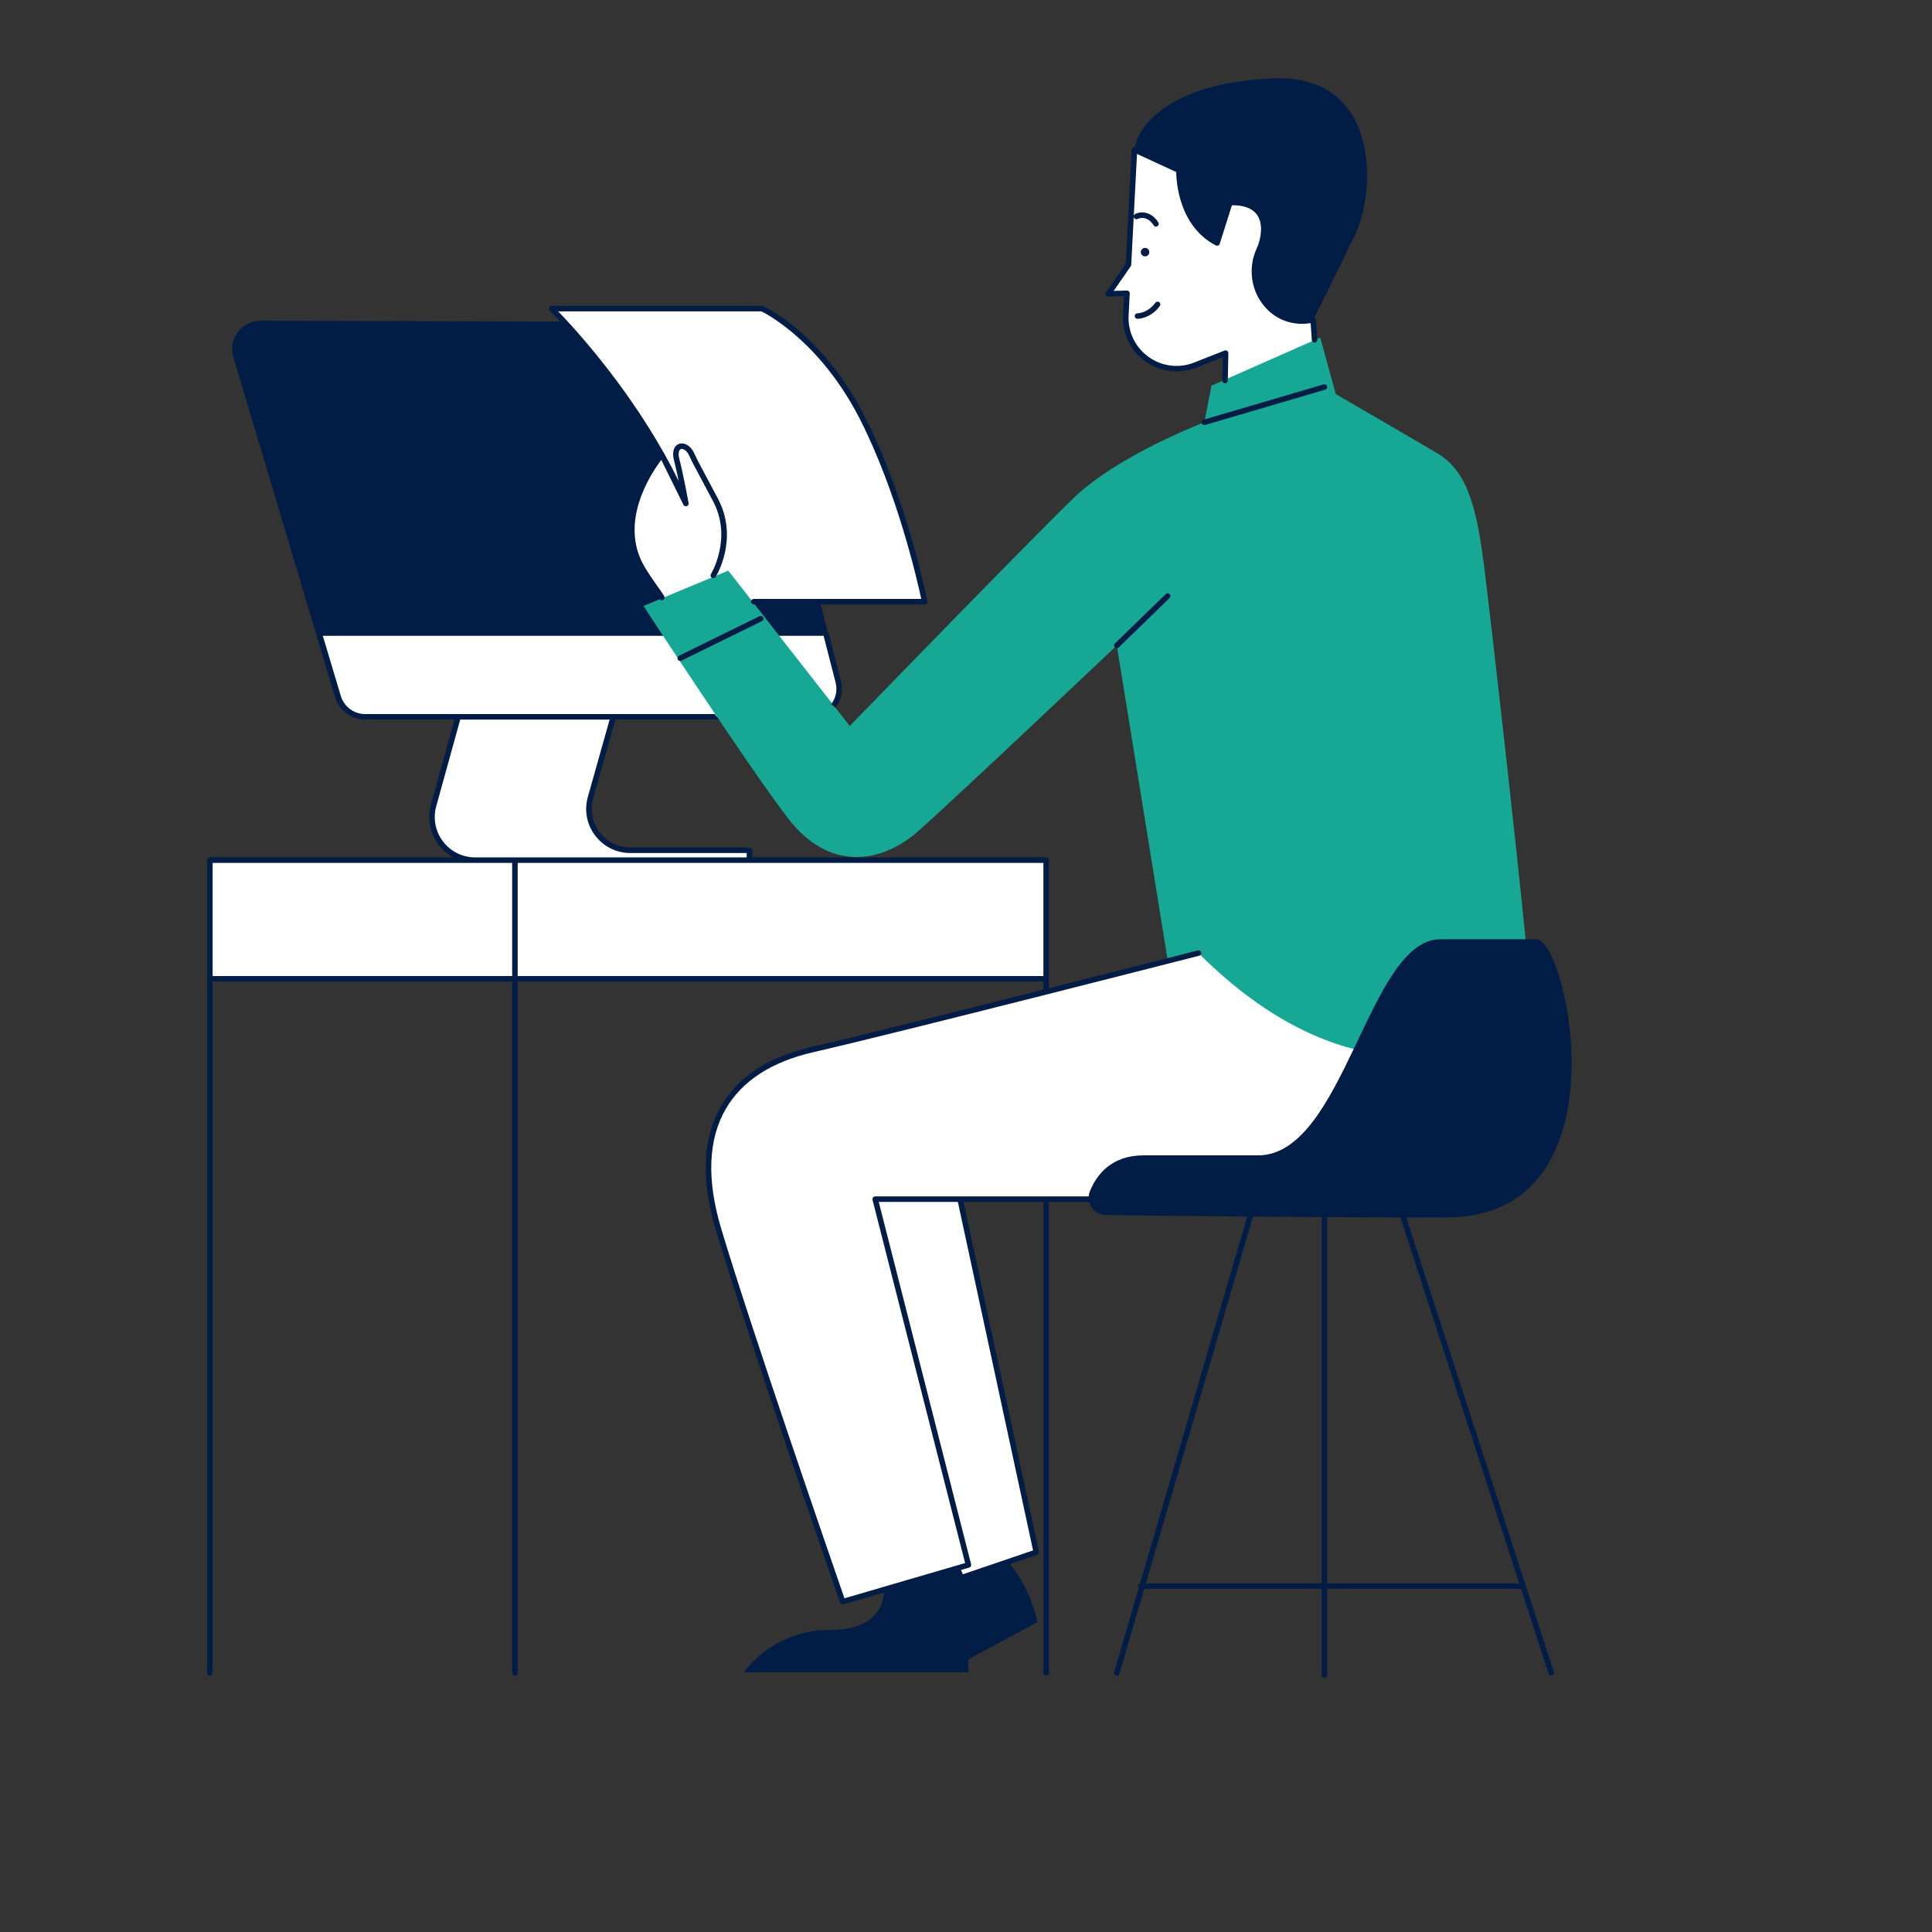 <svg xmlns="http://www.w3.org/2000/svg" width="375" viewBox="0 0 375 375" height="375" version="1.0"><rect x="0" y="0" width="375" height="375" fill="#333333" stroke="none"/><defs><clipPath id="a"><path d="M 40.207 28 L 302 28 L 302 325.617 L 40.207 325.617 Z M 40.207 28"/></clipPath><clipPath id="b"><path d="M 211.117 48 L 305.047 48 L 305.047 236.605 L 211.117 236.605 Z M 211.117 48"/></clipPath></defs><path fill="#011D45" d="M 247.211 15.219 C 226.641 16.043 220.609 24.812 220.195 29.066 C 219.785 33.312 234.594 63.332 234.594 63.332 L 254.887 62.098 C 254.887 62.098 258.727 54.422 262.977 45.648 C 267.227 36.875 267.777 14.398 247.211 15.219 Z M 163.176 132.414 L 146.254 66.621 C 145.629 64.199 143.449 62.504 140.949 62.496 L 50.574 62.254 C 46.891 62.246 44.242 65.789 45.297 69.316 L 65.043 135.352 C 65.738 137.676 67.879 139.27 70.305 139.27 L 157.855 139.27 C 161.445 139.27 164.066 135.883 163.176 132.414 Z M 201.344 314.859 L 187.902 322.094 C 187.945 322.941 187.977 323.777 187.977 324.59 L 144.371 324.59 C 144.371 324.59 149.859 316.367 161.102 316.367 C 172.344 316.367 171.523 308.688 171.523 308.688 L 185.453 304.164 C 185.453 304.164 186 304.859 186.25 305.926 L 195.379 302.727 C 195.379 302.727 199.906 307.66 201.344 314.859"/><path fill="#FFF" d="M 203.059 166.957 L 145.469 166.957 L 145.469 165.039 L 122.359 165.039 C 117.027 165.039 113.172 159.949 114.617 154.82 L 119.035 139.133 L 157.445 139.133 C 160.996 139.133 163.594 135.785 162.707 132.352 L 160.406 123.406 L 62.102 123.406 L 65.645 135.258 C 66.332 137.559 68.449 139.133 70.852 139.133 L 88.801 139.133 L 84.145 156.402 C 82.707 161.723 86.719 166.957 92.234 166.957 L 40.742 166.957 L 40.742 189.988 L 203.059 189.988 Z M 294.102 191.082 L 237.883 183.406 C 237.883 183.406 173.441 200.129 157.809 203.691 C 142.18 207.258 133.402 218.223 139.438 238.508 C 145.469 258.797 163.566 310.883 163.566 310.883 L 185.648 304.434 L 186.434 306.238 L 201.137 301.289 L 186.66 232.754 C 195.066 232.754 207.512 232.754 225.82 232.754 C 274.633 232.754 294.516 239.605 294.102 191.082 Z M 133.105 97.605 C 131.754 94.512 130.25 91.535 128.668 88.691 L 133.129 97.738 C 133.129 97.738 133.117 97.684 133.105 97.605 Z M 107.074 59.906 L 147.938 59.906 C 147.938 59.906 159.246 65.105 167.41 81.148 C 175.637 97.324 179.473 116.789 179.473 116.789 L 138.75 116.789 C 138.629 115.941 138.484 115.098 138.332 114.254 L 132.031 121.863 C 132.031 121.863 131.207 121.039 124.762 110.484 C 118.422 100.098 128.141 88.66 128.453 88.297 C 119.094 71.625 107.074 59.906 107.074 59.906 Z M 218.746 56.926 L 215.125 57.027 L 219.035 51.371 L 220.195 29.066 L 228.836 33.039 C 228.836 33.039 228.562 43.184 236.238 47.156 L 238.707 39.344 C 238.707 39.344 245.562 38.52 245.289 44.828 C 245.23 46.176 244.895 47.391 244.406 48.461 C 241.375 55.062 246.117 62.773 253.367 62.297 C 253.867 62.262 254.371 62.199 254.887 62.098 L 255.57 71.969 L 237.75 75.531 L 237.883 68.539 L 231.984 70.867 C 225.312 73.5 218.152 68.352 218.523 61.188 L 218.746 56.926"/><path fill="#16A795" d="M 226.641 186.352 L 216.77 125.289 C 216.77 125.289 185.781 154.621 178.375 161.199 C 170.973 167.781 160.824 169.152 152.875 158.734 C 144.918 148.316 124.902 117.613 124.902 117.613 L 141.355 110.758 L 164.938 140.914 C 164.938 140.914 199.492 105.277 208.27 96.777 C 217.043 88.277 233.77 81.973 233.77 81.973 L 235.145 74.848 L 256.258 65.523 L 259.273 76.492 C 259.273 76.492 272.988 84.441 279.02 88.004 C 285.051 91.57 286.699 99.246 288.07 109.938 C 289.441 120.625 296.023 179.02 296.844 190.258 C 297.668 201.5 266.953 219.043 232.949 185.324 L 226.641 186.352"/><g clip-path="url(#a)"><path fill="#011D45" d="M 127.805 88.242 C 126.25 90.195 118.328 100.969 124.309 110.762 C 125.215 112.246 126.004 113.363 126.699 114.348 C 127.18 115.027 127.617 115.641 128.008 116.266 C 128.109 116.426 128.285 116.516 128.461 116.516 C 128.559 116.516 128.656 116.488 128.746 116.434 C 128.996 116.273 129.07 115.945 128.914 115.695 C 128.512 115.055 128.066 114.426 127.574 113.727 C 126.887 112.758 126.105 111.656 125.223 110.207 C 119.898 101.488 126.418 91.82 128.359 89.27 L 132.648 97.973 C 132.766 98.211 133.043 98.328 133.293 98.246 C 133.551 98.164 133.703 97.906 133.656 97.645 C 133.645 97.586 132.684 92.238 131.863 89.105 C 131.562 87.945 131.789 87.297 132.148 87.168 C 132.57 87.016 133.301 87.43 133.738 88.367 C 134.402 89.773 134.531 90.012 135.363 91.562 C 135.926 92.609 136.816 94.27 138.414 97.301 C 142.195 104.469 138.039 111.352 137.996 111.418 C 137.84 111.672 137.918 111.996 138.168 112.156 C 138.418 112.309 138.75 112.234 138.902 111.98 C 139.09 111.68 143.43 104.523 139.359 96.801 C 137.758 93.766 136.867 92.105 136.305 91.055 C 135.465 89.492 135.359 89.293 134.711 87.914 C 133.969 86.336 132.672 85.84 131.785 86.16 C 130.992 86.449 130.324 87.445 130.828 89.375 C 131.133 90.535 131.453 92.008 131.742 93.398 C 130.902 91.688 130.023 90.008 129.113 88.379 L 128.945 88.043 C 128.93 88.008 128.898 87.988 128.875 87.961 C 121.051 74.062 111.328 63.52 108.352 60.441 L 147.816 60.441 C 148.949 61.004 159.352 66.496 166.93 81.391 C 174.195 95.684 178.07 112.77 178.816 116.254 L 146.297 116.254 C 146.004 116.254 145.762 116.496 145.762 116.789 C 145.762 117.086 146.004 117.324 146.297 117.324 L 179.473 117.324 C 179.633 117.324 179.785 117.254 179.887 117.129 C 179.988 117.004 180.027 116.844 180 116.688 C 179.961 116.492 176.051 96.961 167.883 80.91 C 159.73 64.883 148.629 59.633 148.16 59.418 C 148.09 59.387 148.016 59.371 147.938 59.371 L 107.074 59.371 C 106.855 59.371 106.664 59.5 106.578 59.703 C 106.496 59.906 106.547 60.137 106.703 60.289 C 106.836 60.418 118.602 71.988 127.805 88.242 Z M 162.164 137.355 C 163.301 135.891 163.691 134.016 163.227 132.215 L 160.926 123.27 C 160.852 122.984 160.566 122.812 160.273 122.887 C 159.988 122.961 159.816 123.25 159.891 123.535 L 162.191 132.484 C 162.57 133.961 162.254 135.496 161.316 136.703 Z M 294.887 307.332 L 270.816 233.184 C 270.746 232.973 270.816 232.75 270.977 232.613 C 263.684 233.797 254.586 233.695 243.496 233.5 C 243.727 233.609 243.855 233.867 243.781 234.121 L 222.406 307.332 L 256.547 307.332 L 256.547 235.492 C 256.547 235.195 256.785 234.957 257.082 234.957 C 257.379 234.957 257.617 235.195 257.617 235.492 L 257.617 307.332 Z M 185.918 233.289 L 170.562 233.289 L 188.492 303.625 C 188.566 303.902 188.402 304.188 188.125 304.266 L 186.527 304.734 L 186.898 305.57 L 200.516 300.934 Z M 100.48 167.508 L 100.48 189.453 L 202.523 189.453 L 202.523 167.492 L 100.48 167.492 C 100.48 167.496 100.48 167.504 100.48 167.508 Z M 99.41 189.453 L 99.41 167.508 C 99.41 167.504 99.414 167.496 99.414 167.492 L 41.273 167.492 L 41.273 189.453 Z M 92.234 166.422 L 144.934 166.422 L 144.934 165.574 L 122.359 165.574 C 119.648 165.574 117.156 164.336 115.52 162.176 C 113.883 160.016 113.367 157.285 114.102 154.676 L 118.328 139.668 L 89.328 139.668 L 84.66 156.543 C 84.02 158.918 84.512 161.398 86.008 163.352 C 87.504 165.301 89.773 166.422 92.234 166.422 Z M 301.262 325.238 C 301.207 325.254 301.152 325.262 301.094 325.262 C 300.871 325.262 300.66 325.117 300.586 324.891 L 295.234 308.402 L 257.617 308.402 L 257.617 325.141 C 257.617 325.434 257.379 325.676 257.082 325.676 C 256.785 325.676 256.547 325.434 256.547 325.141 L 256.547 308.402 L 222.094 308.402 L 217.281 324.875 C 217.215 325.109 217 325.262 216.77 325.262 C 216.719 325.262 216.672 325.254 216.621 325.238 C 216.336 325.156 216.172 324.863 216.254 324.578 L 221.035 308.215 C 220.949 308.121 220.895 308 220.895 307.867 C 220.895 307.625 221.062 307.426 221.285 307.363 L 242.754 233.824 C 242.797 233.668 242.906 233.555 243.043 233.492 C 242.668 233.484 242.293 233.477 241.91 233.469 C 236.832 233.383 231.582 233.289 225.82 233.289 L 203.594 233.289 L 203.594 324.727 C 203.594 325.02 203.352 325.262 203.059 325.262 C 202.762 325.262 202.523 325.02 202.523 324.727 L 202.523 233.289 L 187.012 233.289 L 201.66 301.176 C 201.719 301.441 201.566 301.707 201.309 301.793 L 186.781 306.746 C 186.723 306.762 186.668 306.773 186.609 306.773 C 186.406 306.773 186.211 306.652 186.121 306.453 L 185.492 305.035 L 163.719 311.395 C 163.668 311.41 163.617 311.418 163.566 311.418 C 163.344 311.418 163.141 311.277 163.062 311.059 C 162.879 310.535 144.891 258.73 138.922 238.66 C 136.02 228.902 136.371 220.828 139.973 214.664 C 143.309 208.957 149.27 205.09 157.688 203.172 C 165.699 201.344 185.363 196.422 202.523 192.086 L 202.523 190.52 L 100.48 190.52 L 100.48 324.727 C 100.48 325.02 100.242 325.262 99.945 325.262 C 99.652 325.262 99.41 325.02 99.41 324.727 L 99.41 190.52 L 41.273 190.52 L 41.273 324.727 C 41.273 325.02 41.035 325.262 40.742 325.262 C 40.445 325.262 40.207 325.02 40.207 324.727 L 40.207 166.957 C 40.207 166.664 40.445 166.422 40.742 166.422 L 88.012 166.422 C 86.918 165.836 85.945 165.023 85.16 164 C 83.457 161.781 82.902 158.961 83.629 156.262 L 88.215 139.668 L 70.852 139.668 C 68.234 139.668 65.883 137.918 65.133 135.41 L 61.59 123.559 C 61.504 123.277 61.664 122.977 61.949 122.891 C 62.23 122.809 62.527 122.969 62.613 123.25 L 66.156 135.105 C 66.773 137.16 68.703 138.598 70.852 138.598 L 138.723 138.598 L 139.523 139.668 L 119.441 139.668 L 115.133 154.965 C 114.488 157.246 114.941 159.641 116.371 161.531 C 117.805 163.422 119.984 164.504 122.359 164.504 L 145.469 164.504 C 145.766 164.504 146.004 164.742 146.004 165.039 L 146.004 166.422 L 203.059 166.422 C 203.352 166.422 203.594 166.664 203.594 166.957 L 203.594 191.816 C 219.059 187.902 232.219 184.539 232.496 184.469 C 232.785 184.391 233.074 184.566 233.145 184.852 C 233.219 185.141 233.047 185.43 232.762 185.504 C 232.172 185.656 173.387 200.691 157.926 204.215 C 149.809 206.062 144.078 209.762 140.895 215.207 C 137.453 221.102 137.133 228.891 139.949 238.355 C 145.602 257.363 162.066 304.918 163.906 310.227 L 187.328 303.387 L 169.355 232.887 C 169.316 232.727 169.352 232.555 169.453 232.426 C 169.555 232.293 169.707 232.219 169.875 232.219 L 225.82 232.219 C 231.59 232.219 236.848 232.309 241.93 232.398 C 263.215 232.781 277.273 233.031 285.227 225.156 C 291.145 219.293 293.715 208.789 293.57 191.086 C 293.566 190.793 293.805 190.551 294.098 190.547 C 294.098 190.547 294.102 190.547 294.105 190.547 C 294.398 190.547 294.637 190.785 294.641 191.078 C 294.793 209.09 292.121 219.836 285.98 225.918 C 282.348 229.516 277.562 231.484 271.512 232.527 C 271.656 232.586 271.781 232.695 271.832 232.855 L 301.605 324.562 C 301.695 324.84 301.543 325.145 301.262 325.238 Z M 147.426 119.598 L 131.793 127.277 C 131.531 127.406 131.418 127.727 131.551 127.992 C 131.645 128.18 131.836 128.289 132.031 128.289 C 132.109 128.289 132.191 128.273 132.266 128.234 L 147.898 120.559 C 148.164 120.43 148.273 120.109 148.141 119.844 C 148.016 119.578 147.691 119.469 147.426 119.598 Z M 233.258 82.125 C 233.324 82.355 233.539 82.508 233.77 82.508 C 233.82 82.508 233.875 82.504 233.922 82.488 L 257.23 75.633 C 257.516 75.551 257.676 75.254 257.594 74.969 C 257.512 74.688 257.211 74.52 256.93 74.609 L 233.621 81.461 C 233.34 81.543 233.176 81.84 233.258 82.125 Z M 215.141 57.562 L 218.184 57.477 L 217.988 61.16 C 217.805 64.707 219.418 68.062 222.301 70.133 C 225.18 72.207 228.879 72.668 232.184 71.363 L 237.336 69.336 L 237.246 73.852 C 237.242 74.145 237.473 74.391 237.77 74.395 C 237.773 74.395 237.777 74.395 237.781 74.395 C 238.07 74.395 238.309 74.164 238.316 73.871 L 238.422 68.551 C 238.426 68.371 238.34 68.203 238.191 68.102 C 238.043 68 237.855 67.98 237.688 68.043 L 231.789 70.367 C 228.828 71.539 225.512 71.125 222.926 69.266 C 220.34 67.406 218.895 64.398 219.059 61.215 L 219.281 56.953 C 219.289 56.805 219.234 56.66 219.129 56.551 C 219.023 56.445 218.855 56.387 218.734 56.391 L 216.164 56.461 L 219.477 51.676 C 219.531 51.594 219.566 51.5 219.57 51.398 L 220.055 42.109 C 220.062 42.164 220.074 42.215 220.098 42.266 C 220.238 42.527 220.562 42.629 220.82 42.492 C 220.895 42.457 222.562 41.613 223.93 43.746 C 224.031 43.902 224.203 43.992 224.379 43.992 C 224.48 43.992 224.578 43.965 224.668 43.906 C 224.918 43.75 224.988 43.418 224.828 43.168 C 223.32 40.809 221.223 41.074 220.324 41.543 C 220.199 41.609 220.109 41.723 220.066 41.848 L 220.691 29.879 L 228.301 33.383 C 228.324 35.277 228.84 43.93 235.992 47.633 C 236.133 47.703 236.297 47.711 236.445 47.652 C 236.59 47.59 236.699 47.469 236.75 47.316 L 239.109 39.855 C 239.945 39.816 242.133 39.863 243.516 41.148 C 244.406 41.977 244.824 43.207 244.754 44.805 C 244.703 45.984 244.422 47.141 243.918 48.238 C 242.363 51.621 242.699 55.605 244.789 58.637 C 246.785 61.531 249.93 63.059 253.402 62.832 C 253.73 62.809 254.062 62.773 254.395 62.727 L 254.621 66 C 254.641 66.293 254.898 66.5 255.191 66.496 C 255.488 66.477 255.711 66.219 255.691 65.926 L 255.422 62.059 C 255.41 61.906 255.336 61.77 255.215 61.676 C 255.094 61.582 254.941 61.543 254.785 61.574 C 254.309 61.664 253.816 61.73 253.328 61.762 C 250.25 61.969 247.445 60.605 245.672 58.031 C 243.793 55.309 243.496 51.73 244.891 48.684 C 245.453 47.457 245.77 46.168 245.824 44.852 C 245.906 42.922 245.371 41.414 244.238 40.359 C 242.141 38.418 238.789 38.797 238.645 38.812 C 238.434 38.84 238.262 38.984 238.195 39.184 L 235.926 46.371 C 229.211 42.406 229.367 33.148 229.371 33.051 C 229.375 32.84 229.254 32.641 229.059 32.551 L 220.422 28.578 C 220.262 28.504 220.074 28.516 219.922 28.605 C 219.77 28.699 219.672 28.859 219.664 29.039 L 218.512 51.195 L 214.684 56.723 C 214.57 56.887 214.559 57.105 214.652 57.281 C 214.75 57.457 214.926 57.562 215.141 57.562 Z M 224.254 58.77 C 222.805 60.762 220.867 60.809 220.777 60.809 C 220.484 60.809 220.246 61.047 220.246 61.344 C 220.246 61.641 220.484 61.879 220.777 61.879 C 220.883 61.879 223.336 61.852 225.121 59.395 C 225.293 59.16 225.242 58.824 225 58.652 C 224.766 58.477 224.43 58.527 224.254 58.77 Z M 227.023 115.32 C 227.23 115.531 227.227 115.871 227.016 116.078 L 217.141 125.672 C 217.039 125.773 216.906 125.824 216.77 125.824 C 216.629 125.824 216.488 125.77 216.387 125.66 C 216.18 125.449 216.184 125.109 216.395 124.906 L 226.27 115.309 C 226.48 115.105 226.82 115.109 227.023 115.32"/></g><g clip-path="url(#b)"><path fill="#011D45" d="M 222.254 49.762 C 222.707 49.762 223.074 49.395 223.074 48.941 C 223.074 48.484 222.707 48.117 222.254 48.117 C 221.797 48.117 221.43 48.484 221.43 48.941 C 221.43 49.395 221.797 49.762 222.254 49.762 Z M 280.664 236.316 C 252.633 236.316 224.945 235.973 214.656 235.828 C 212.305 235.793 210.66 233.418 211.543 231.234 C 212.848 228.012 215.711 224.254 221.977 224.254 C 232.949 224.254 235.965 224.254 244.191 224.254 C 260.922 224.254 265.582 182.309 279.57 182.309 C 285.328 182.309 292.184 182.309 298.219 182.309 C 304.25 182.309 316.039 236.316 280.664 236.316"/></g></svg>